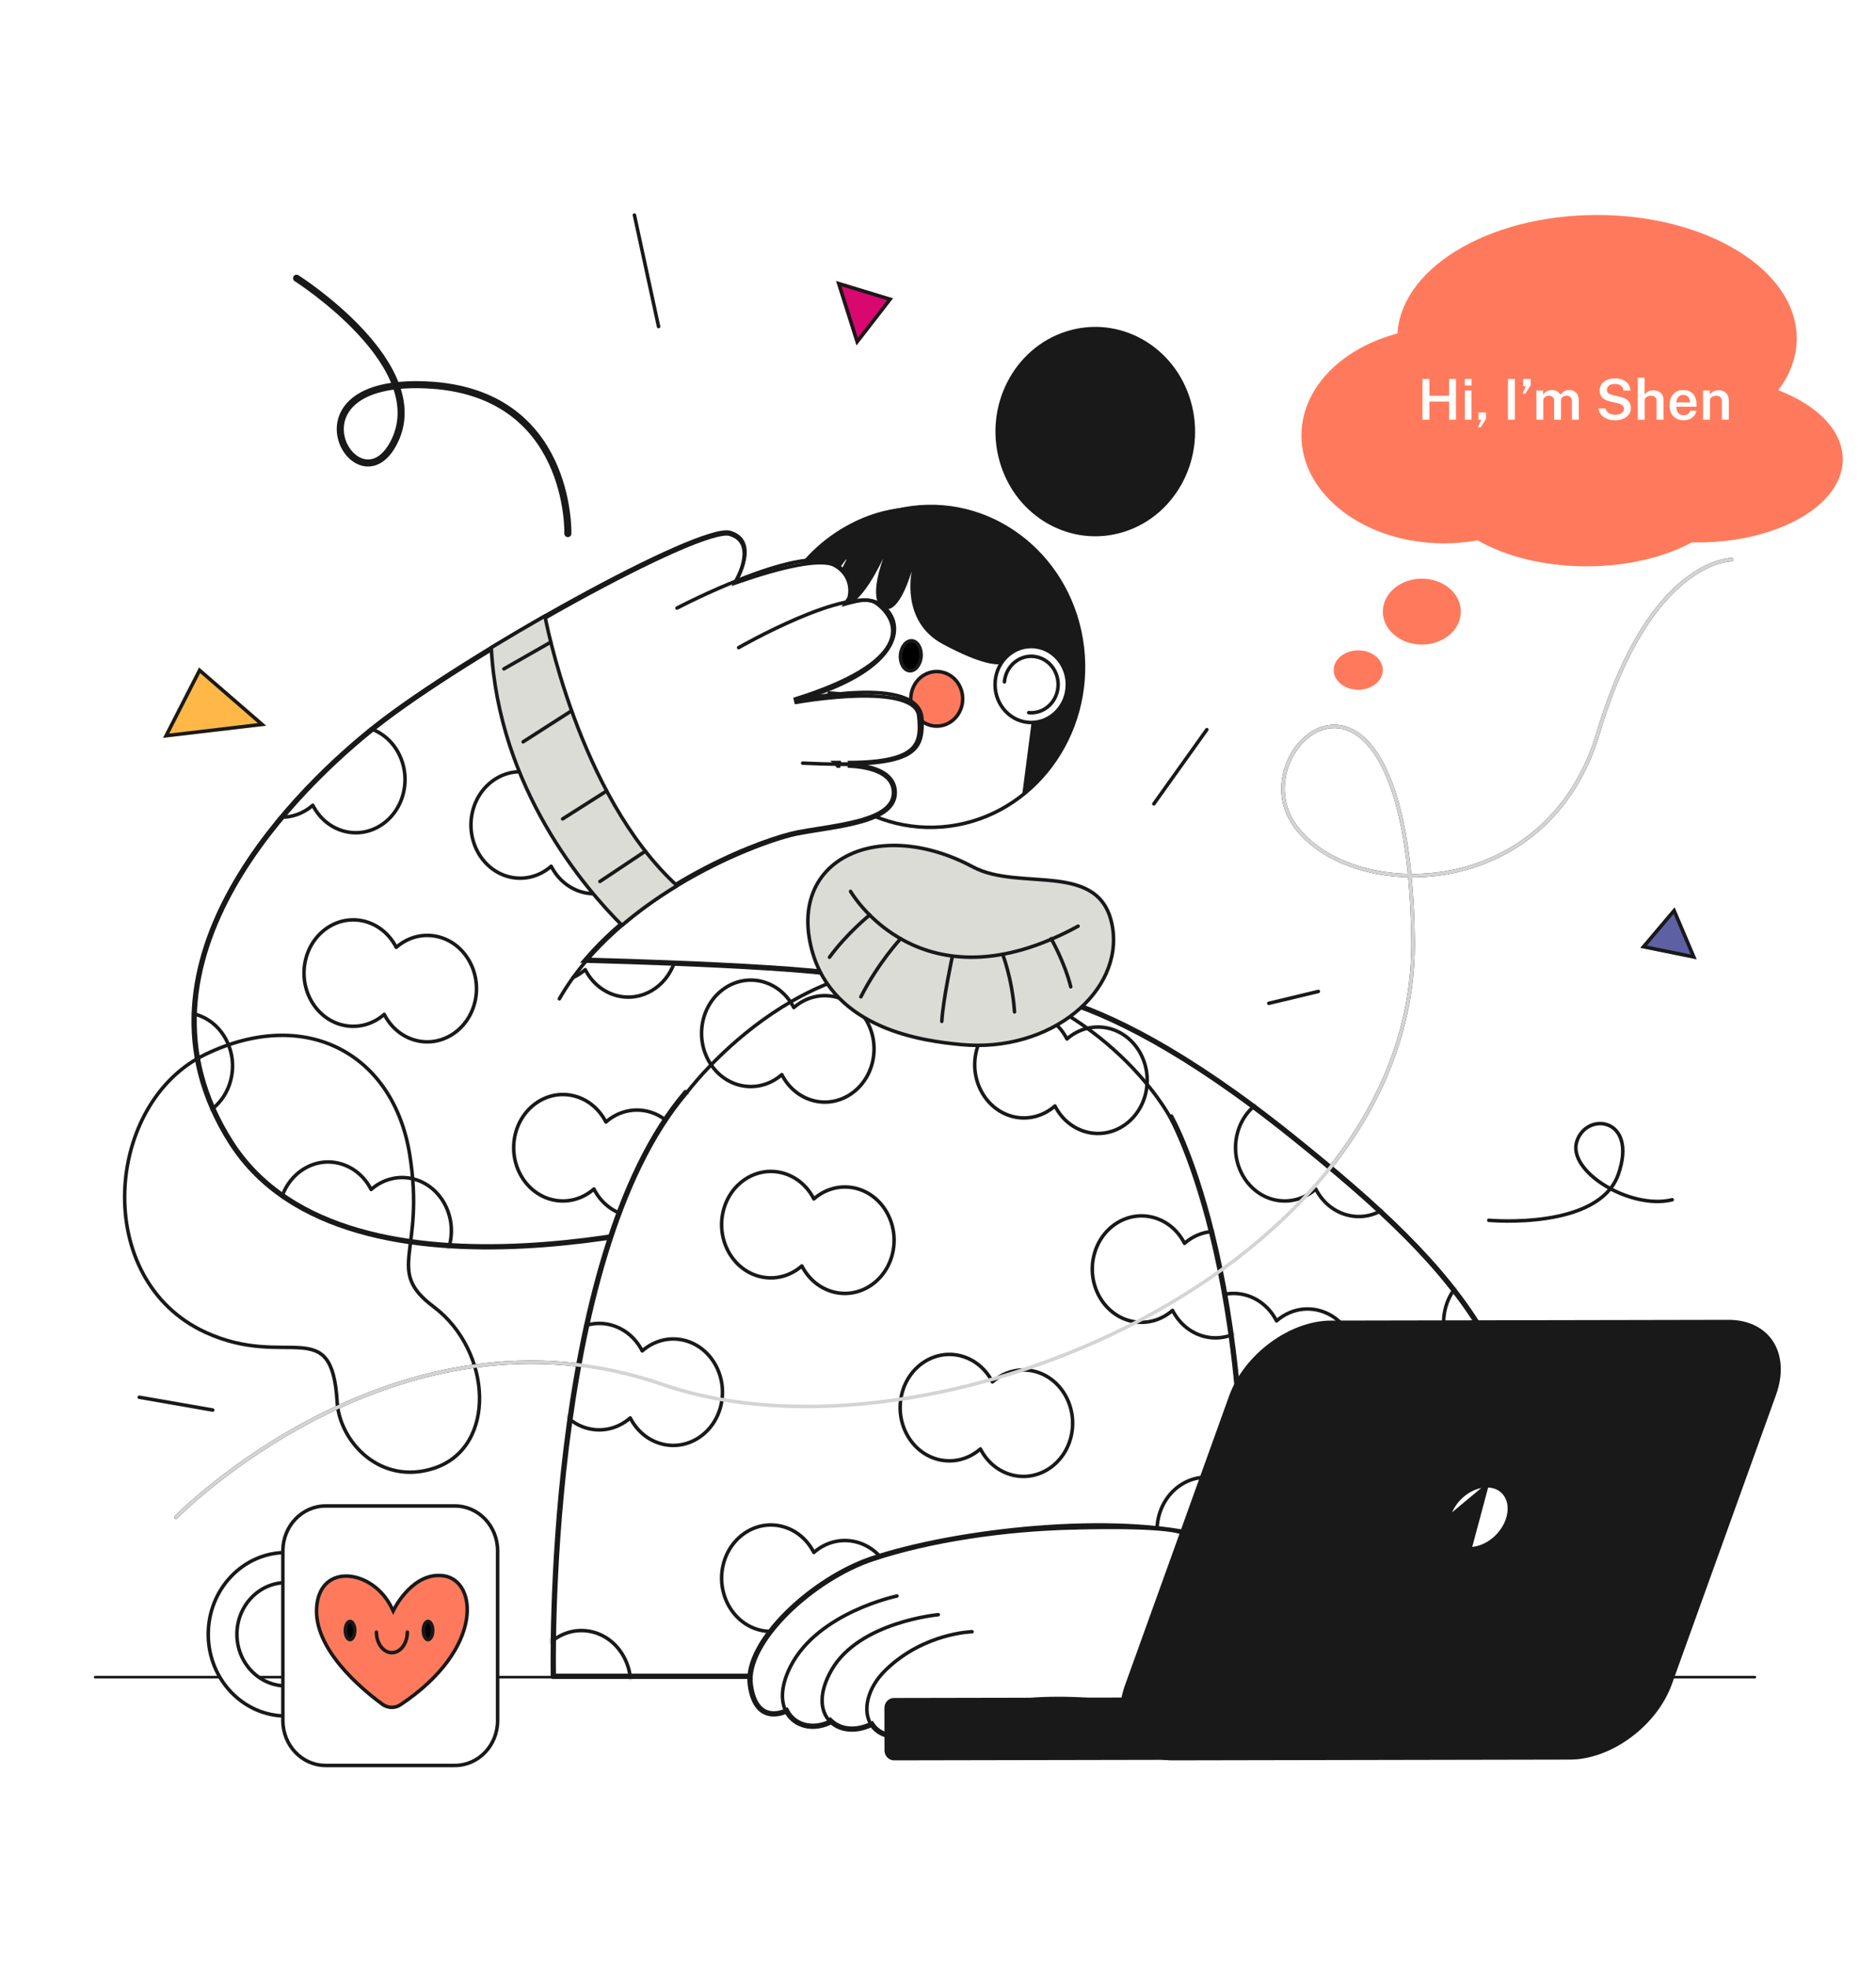 <svg width="532" height="558" viewBox="0 0 532 558" fill="none" xmlns="http://www.w3.org/2000/svg">
<g clip-path="url(#clip0_113_184)">
<path d="M49.908 430.155C49.908 430.155 112.303 366.326 187.872 392.507C263.44 418.689 402.096 360.104 400.71 266.141C399.323 172.179 351.99 210.619 366.644 233.211C381.297 255.802 438.517 257.135 453.237 207.749C467.958 158.363 491.067 158.691 491.067 158.691" stroke="#191919" stroke-miterlimit="10" stroke-linecap="round" stroke-linejoin="round"/>
<path d="M84.1 78.878C84.1 78.878 123.53 103.913 111.452 125.919C101.061 144.851 79.498 107.304 120.86 109.125C162.222 110.945 161.035 151.285 161.035 151.285" stroke="#191919" stroke-width="2" stroke-miterlimit="10" stroke-linecap="round" stroke-linejoin="round"/>
<path d="M422.202 345.972C422.202 345.972 453.399 348.881 458.946 332.883C464.492 316.885 449.933 315.036 447.16 323.595C444.387 332.155 462.412 343.063 474.198 340.155" stroke="#191919" stroke-miterlimit="10" stroke-linecap="round" stroke-linejoin="round"/>
<g filter="url(#filter0_d_113_184)">
<path d="M74.633 204.891L45.392 208.339L55.599 188.401L74.633 204.891Z" fill="#FFB847"/>
<path d="M55.754 189.196L73.45 204.527L46.264 207.733L55.754 189.196Z" stroke="#191919"/>
</g>
<g filter="url(#filter1_d_113_184)">
<path d="M464.492 268.039L474.198 256.578L480.438 271.273L464.492 268.039Z" fill="#5D61A3"/>
<path d="M479.606 270.594L465.42 267.717L474.055 257.521L479.606 270.594Z" stroke="#191919"/>
</g>
<g filter="url(#filter2_d_113_184)">
<path d="M242.154 97.167L236.38 78.941L252.483 83.85L242.154 97.167Z" fill="#D8086F"/>
<path d="M251.643 84.116L242.343 96.107L237.144 79.697L251.643 84.116Z" stroke="#191919"/>
</g>
<path d="M60.323 399.774L39.492 396.141" stroke="#191919" stroke-miterlimit="10" stroke-linecap="round" stroke-linejoin="round"/>
<g filter="url(#filter3_d_113_184)">
<path d="M326.509 227.201L341.529 206.163" stroke="#191919" stroke-miterlimit="10" stroke-linecap="round" stroke-linejoin="round"/>
</g>
<g filter="url(#filter4_d_113_184)">
<path d="M186.442 92.27L179.594 60.665" stroke="#191919" stroke-miterlimit="10" stroke-linecap="round" stroke-linejoin="round"/>
</g>
<g filter="url(#filter5_d_113_184)">
<path d="M359.653 284.301L373.702 280.932" stroke="#191919" stroke-miterlimit="10" stroke-linecap="round" stroke-linejoin="round"/>
</g>
<path d="M26.998 475.506H497.639" stroke="#191919" stroke-width="0.75" stroke-miterlimit="10" stroke-linecap="round" stroke-linejoin="round"/>
<path d="M269.197 234.226C292.964 231.145 309.859 208.438 306.934 183.509C304.009 158.579 282.37 140.866 258.603 143.947C234.837 147.027 217.941 169.734 220.867 194.664C223.792 219.594 245.43 237.306 269.197 234.226Z" fill="white" stroke="#191919" stroke-miterlimit="10" stroke-linecap="round" stroke-linejoin="round"/>
<path d="M260.376 144.261L260.434 144.27L260.492 144.265C262.925 144.063 265.405 144.071 267.917 144.319L267.966 143.821L267.917 144.319C291.465 146.643 308.796 168.561 306.575 193.317C305.432 206.039 299.347 217.016 290.508 224.363L294.882 190.6L294.948 190.091L294.438 190.038C290.396 189.621 286.717 188.846 283.348 187.819L282.639 187.603L282.659 187.833C282.589 187.832 282.51 187.829 282.423 187.824C281.899 187.794 281.058 187.688 279.837 187.381C277.395 186.765 273.441 185.342 267.466 182.102C261.644 178.946 259.55 173.9 258.908 169.606C258.587 167.456 258.632 165.501 258.758 164.084C258.821 163.375 258.904 162.803 258.97 162.41C259.004 162.213 259.033 162.061 259.054 161.96C259.064 161.909 259.072 161.871 259.078 161.846L259.084 161.819L259.085 161.813L259.086 161.812L259.086 161.811L259.086 161.811C259.086 161.811 259.086 161.811 259.076 161.809L258.118 161.565L258.117 161.565L258.117 161.565L258.116 161.566L258.114 161.573L258.107 161.599C258.1 161.623 258.09 161.659 258.077 161.705C258.05 161.799 258.01 161.936 257.957 162.111C257.851 162.46 257.694 162.957 257.492 163.547C257.086 164.728 256.501 166.271 255.778 167.736C255.05 169.211 254.205 170.561 253.294 171.393C252.843 171.807 252.399 172.07 251.971 172.176C251.556 172.278 251.124 172.241 250.658 172L250.658 172C249.724 171.517 249.207 170.519 249.015 169.137C248.822 167.758 248.969 166.1 249.266 164.475C249.561 162.858 249.998 161.308 250.362 160.159C250.544 159.586 250.707 159.115 250.825 158.788C250.883 158.624 250.931 158.497 250.963 158.41C250.979 158.367 250.992 158.335 251 158.313L251.009 158.289L251.012 158.283L251.012 158.282L251.012 158.281L251.012 158.281L251.01 158.281L250.09 157.895L250.546 158.099L250.09 157.895L250.09 157.895L250.089 157.897L250.086 157.905L250.072 157.935C250.059 157.963 250.041 158.004 250.016 158.058C249.966 158.165 249.893 158.323 249.797 158.524C249.606 158.927 249.327 159.5 248.976 160.183C248.274 161.551 247.289 163.353 246.152 165.098C245.011 166.85 243.735 168.517 242.457 169.637C241.155 170.777 239.995 171.229 239.02 170.896L239.02 170.896C238.36 170.671 237.908 170.354 237.603 169.985C237.298 169.617 237.116 169.169 237.037 168.649C236.878 167.589 237.157 166.273 237.656 164.89C238.151 163.519 238.837 162.149 239.429 160.997C239.486 160.886 239.542 160.777 239.597 160.67C239.826 160.226 240.036 159.817 240.204 159.468C240.403 159.054 240.576 158.657 240.628 158.363L239.723 157.993L240.135 158.277L239.723 157.993L239.723 157.994L239.722 157.996L239.716 158.004L239.694 158.036C239.673 158.065 239.643 158.109 239.603 158.165C239.524 158.278 239.406 158.444 239.254 158.655C238.949 159.076 238.508 159.676 237.962 160.385C236.868 161.806 235.359 163.664 233.689 165.421C232.014 167.184 230.201 168.822 228.501 169.824C226.774 170.842 225.33 171.112 224.26 170.478C223.769 170.188 223.476 169.691 223.412 168.947C223.346 168.186 223.525 167.198 223.972 166.031C224.865 163.702 226.77 160.805 229.522 157.884C235.024 152.045 243.814 146.211 254.345 144.663C257.493 144.201 259.386 144.112 260.376 144.261Z" fill="#191919" stroke="#191919"/>
<path d="M302.64 195.086C302.106 201.032 297.089 205.357 291.476 204.803C285.858 204.248 281.694 199.01 282.228 193.061C282.762 187.115 287.779 182.79 293.392 183.344C299.01 183.899 303.174 189.137 302.64 195.086Z" fill="white" stroke="#191919"/>
<path d="M284.832 193.324C285.227 188.92 288.951 185.686 293.149 186.101C297.348 186.515 300.43 190.421 300.035 194.825C299.641 199.228 295.917 202.461 291.718 202.047" stroke="#191919" stroke-miterlimit="10" stroke-linecap="round" stroke-linejoin="round"/>
<path d="M337.211 113.914C341.668 129.358 333.34 145.633 318.661 150.293C303.982 154.953 288.447 146.255 283.99 130.811C279.533 115.367 287.862 99.092 302.541 94.432C317.22 89.772 332.755 98.47 337.211 113.914Z" fill="#191919" stroke="#191919"/>
<path d="M261.185 186.217L261.185 186.217C261.076 187.432 260.625 188.475 260.009 189.182C259.392 189.89 258.641 190.235 257.902 190.162C257.161 190.089 256.482 189.602 256 188.782C255.519 187.964 255.261 186.849 255.371 185.634L255.371 185.634C255.479 184.42 255.931 183.377 256.547 182.669C257.164 181.961 257.914 181.617 258.654 181.69L258.654 181.69C259.394 181.763 260.073 182.25 260.555 183.07C261.036 183.888 261.294 185.003 261.185 186.217Z" fill="black" stroke="#191919"/>
<path d="M237.053 178.455L237.053 178.455C236.951 179.587 236.531 180.557 235.958 181.214C235.386 181.871 234.692 182.187 234.013 182.12C233.333 182.053 232.704 181.604 232.257 180.843C231.81 180.083 231.569 179.046 231.671 177.915L231.671 177.915C231.772 176.783 232.193 175.813 232.765 175.156C233.338 174.499 234.032 174.183 234.711 174.25L234.711 174.25C235.391 174.317 236.02 174.765 236.467 175.526C236.914 176.286 237.155 177.323 237.053 178.455Z" fill="black" stroke="#191919"/>
<path d="M247.264 173.798L238.283 185.16L246.428 188.072" stroke="#191919" stroke-miterlimit="10" stroke-linecap="round" stroke-linejoin="round"/>
<path d="M235.128 196.48C235.128 196.48 242.766 196.866 247.849 198.371" stroke="#191919" stroke-miterlimit="10" stroke-linecap="round" stroke-linejoin="round"/>
<path d="M262.202 204.969L262.202 204.969C258.616 202.969 257.235 198.278 259.155 194.489L259.155 194.489C261.07 190.712 265.518 189.3 269.089 191.292L269.089 191.292C272.675 193.29 274.056 197.981 272.136 201.771C270.222 205.549 265.773 206.96 262.202 204.969Z" fill="#FF7A5C" stroke="#191919"/>
<path d="M228.558 181.902L228.558 181.902C231.583 183.588 232.751 187.549 231.129 190.75C229.514 193.938 225.762 195.126 222.751 193.449C222.308 193.202 221.917 192.888 221.545 192.531C221.388 190.151 221.376 187.752 221.593 185.34C221.681 184.364 221.833 183.405 221.987 182.427C221.988 182.423 221.989 182.419 221.989 182.416C223.85 180.98 226.39 180.693 228.558 181.902Z" fill="#ED5D1C" stroke="#191919"/>
<path d="M237.838 217.181C237.837 217.181 237.837 217.181 237.836 217.181L237.837 217.164L237.837 217.164L237.865 216.625L238.166 216.336L238.164 216.334L237.865 216.62L237.888 216.184C237.861 216.181 237.835 216.18 237.819 216.18C237.81 216.18 237.805 216.18 237.803 216.18H236.631L237.442 217.026L237.444 217.028L237.605 217.196L237.837 217.181L237.837 217.181L237.838 217.181L237.838 217.181L237.838 217.181ZM237.838 217.181L237.839 217.181L237.838 217.181ZM225.539 198.165L225.778 199.134L225.688 198.642C225.778 199.134 225.778 199.134 225.778 199.134L225.779 199.134L225.783 199.133L225.801 199.13L225.874 199.117C225.938 199.105 226.034 199.089 226.159 199.067C226.409 199.024 226.776 198.963 227.245 198.888C228.181 198.738 229.522 198.536 231.134 198.327C234.36 197.907 238.665 197.459 242.998 197.341C247.34 197.222 251.669 197.437 254.96 198.323C258.285 199.218 260.323 200.727 260.545 203.041L261.043 202.993L260.545 203.041C260.924 206.994 260.898 210.143 258.493 212.386C257.278 213.519 255.412 214.461 252.565 215.124C249.719 215.788 245.926 216.165 240.889 216.192L240.868 217.192C243.154 217.301 246.278 217.674 248.838 218.777C251.389 219.875 253.279 221.645 253.37 224.53C253.433 226.543 252.538 228.112 250.932 229.394C249.308 230.691 246.972 231.675 244.228 232.467C240.555 233.527 236.275 234.211 232.163 234.868C230.111 235.196 228.101 235.517 226.23 235.875C221.512 236.777 211.337 240.15 199.944 246.073C188.547 251.999 175.889 260.5 166.233 271.683L165.542 272.484L166.599 272.51L166.611 272.51C167.194 272.525 185.3 272.973 203.945 273.881C213.352 274.34 222.891 274.916 230.383 275.612C234.13 275.96 237.357 276.337 239.797 276.744C241.017 276.947 242.032 277.156 242.811 277.37C243.611 277.589 244.099 277.797 244.324 277.969C244.423 278.044 244.56 278.277 244.523 278.908C244.487 279.509 244.299 280.324 243.96 281.343C243.282 283.374 242.04 286.094 240.395 289.279C237.109 295.642 232.26 303.783 227.248 311.816C222.238 319.847 217.072 327.761 213.159 333.667C211.202 336.621 209.559 339.072 208.405 340.784C207.828 341.641 207.373 342.312 207.062 342.77C206.907 342.999 206.788 343.174 206.708 343.292L206.686 343.323C206.647 343.335 206.601 343.348 206.548 343.364C206.343 343.423 206.038 343.511 205.639 343.623C204.84 343.847 203.664 344.169 202.153 344.562C199.132 345.346 194.778 346.409 189.448 347.522C178.787 349.748 164.231 352.173 148.64 352.973C133.046 353.773 116.441 352.946 101.674 348.683C86.91 344.421 74.013 336.736 65.77 323.841C49.247 297.995 54.474 272.547 66.324 251.56C78.183 230.558 96.646 214.091 106.436 206.337C119.277 196.166 142.361 181.816 163.304 170.315C173.774 164.566 183.695 159.536 191.522 156.1C195.436 154.381 198.816 153.066 201.473 152.259C202.802 151.855 203.938 151.582 204.864 151.447C205.802 151.31 206.472 151.324 206.895 151.448C208.819 152.014 209.896 153.02 210.47 154.191C211.054 155.382 211.146 156.804 210.971 158.235C210.624 161.068 209.257 163.733 209.024 164.187L209.016 164.202L208.447 165.312L209.625 164.902C215.235 162.95 221.02 161.238 225.916 160.297C228.364 159.827 230.577 159.553 232.426 159.534C234.29 159.516 235.724 159.758 236.661 160.268C240.878 162.561 241.566 166.868 240.747 169.54L240.355 170.175L239.694 171.244L240.909 170.921C243.595 170.206 245.273 170.022 246.529 170.227C247.756 170.428 248.636 171.007 249.713 171.984L250.048 171.614L249.713 171.984C251.15 173.287 252.355 174.93 252.88 176.797C253.401 178.649 253.266 180.758 251.965 183.043C249.336 187.663 241.931 193.027 225.539 198.165ZM237.784 217.178L237.803 216.996V217.18L237.8 217.18L237.794 217.179C237.791 217.179 237.788 217.179 237.784 217.178Z" fill="white" stroke="#191919"/>
<mask id="mask0_113_184" style="mask-type:luminance" maskUnits="userSpaceOnUse" x="54" y="183" width="192" height="171">
<path d="M166.234 271.683L165.543 272.483L166.6 272.509L166.611 272.51C167.186 272.524 185.296 272.972 203.946 273.881C213.353 274.34 222.892 274.916 230.384 275.612C234.131 275.96 237.358 276.337 239.798 276.744C241.018 276.947 242.033 277.156 242.812 277.37C243.612 277.59 244.1 277.798 244.325 277.969C244.424 278.044 244.561 278.278 244.524 278.909C244.488 279.509 244.3 280.325 243.96 281.344C243.283 283.374 242.04 286.095 240.396 289.279C237.11 295.643 232.261 303.783 227.249 311.817C222.239 319.847 217.073 327.761 213.16 333.668C211.203 336.621 209.56 339.072 208.406 340.785C207.828 341.641 207.374 342.313 207.063 342.77C206.908 342.999 206.789 343.174 206.709 343.292L206.687 343.324C206.648 343.335 206.602 343.349 206.549 343.364C206.344 343.423 206.039 343.511 205.64 343.623C204.841 343.847 203.664 344.17 202.154 344.562C199.133 345.346 194.779 346.409 189.449 347.522C178.788 349.748 164.232 352.174 148.641 352.973C133.047 353.774 116.442 352.946 101.675 348.683C86.911 344.422 74.014 336.737 65.771 323.842C49.248 297.995 54.474 272.547 66.325 251.56C78.184 230.558 96.647 214.092 106.437 206.337L106.437 206.337C114.452 199.988 126.465 192.008 139.463 184.104L184.42 255.482C177.92 260.061 171.612 265.455 166.234 271.683Z" fill="white" stroke="white"/>
</mask>
<g mask="url(#mask0_113_184)">
<path d="M171.828 318.109C169.929 314.385 166.705 311.718 162.858 310.727C155.375 308.798 147.835 313.815 146.052 321.909C144.269 330.002 148.908 338.156 156.391 340.084C160.633 341.177 165.066 340.066 168.427 337.111C170.326 340.835 173.551 343.503 177.396 344.494C184.879 346.422 192.419 341.406 194.201 333.311C195.984 325.218 191.346 317.065 183.863 315.136C179.621 314.044 175.189 315.154 171.828 318.109Z" stroke="#191919" stroke-miterlimit="10" stroke-linecap="round" stroke-linejoin="round"/>
<path d="M105.245 337.236C103.346 333.512 100.121 330.845 96.275 329.854C88.792 327.926 81.252 332.942 79.469 341.036C77.686 349.13 82.325 357.283 89.808 359.211C94.05 360.304 98.483 359.194 101.844 356.238C103.743 359.963 106.967 362.63 110.813 363.621C118.297 365.549 125.836 360.533 127.619 352.438C129.402 344.345 124.764 336.192 117.281 334.263C113.038 333.17 108.606 334.281 105.245 337.236Z" stroke="#191919" stroke-miterlimit="10" stroke-linecap="round" stroke-linejoin="round"/>
<path d="M112.369 268.589C110.47 264.865 107.245 262.198 103.398 261.207C95.915 259.278 88.376 264.294 86.593 272.389C84.809 280.482 89.448 288.636 96.931 290.564C101.174 291.657 105.606 290.546 108.967 287.591C110.867 291.315 114.09 293.982 117.937 294.973C125.421 296.902 132.959 291.885 134.743 283.792C136.526 275.699 131.888 267.545 124.405 265.617C120.163 264.522 115.73 265.633 112.369 268.589Z" stroke="#191919" stroke-miterlimit="10" stroke-linecap="round" stroke-linejoin="round"/>
<path d="M159.714 226.596C157.815 222.872 154.59 220.205 150.743 219.214C143.26 217.285 135.721 222.302 133.937 230.396C132.154 238.489 136.793 246.643 144.276 248.571C148.518 249.664 152.951 248.553 156.312 245.598C158.211 249.322 161.436 251.989 165.282 252.98C172.766 254.909 180.304 249.892 182.088 241.799C183.871 233.706 179.233 225.553 171.75 223.624C167.507 222.53 163.074 223.641 159.714 226.596Z" stroke="#191919" stroke-miterlimit="10" stroke-linecap="round" stroke-linejoin="round"/>
<path d="M92.103 209.301C90.204 205.577 86.979 202.91 83.132 201.919C75.649 199.991 68.11 205.007 66.326 213.101C64.543 221.195 69.182 229.348 76.665 231.277C80.907 232.37 85.34 231.259 88.701 228.303C90.601 232.028 93.825 234.695 97.671 235.686C105.154 237.614 112.693 232.598 114.476 224.504C116.259 216.41 111.621 208.257 104.138 206.328C99.897 205.235 95.464 206.345 92.103 209.301Z" stroke="#191919" stroke-miterlimit="10" stroke-linecap="round" stroke-linejoin="round"/>
<path d="M43.191 290.496C41.292 286.772 38.067 284.105 34.22 283.114C26.737 281.185 19.198 286.202 17.414 294.295C15.631 302.388 20.27 310.542 27.753 312.47C31.995 313.563 36.428 312.452 39.789 309.497C41.688 313.221 44.913 315.888 48.759 316.879C56.242 318.808 63.781 313.791 65.564 305.697C67.347 297.604 62.709 289.45 55.226 287.522C50.984 286.43 46.551 287.541 43.191 290.496Z" stroke="#191919" stroke-miterlimit="10" stroke-linecap="round" stroke-linejoin="round"/>
<path d="M162.545 277.123C163.763 276.57 164.917 275.828 165.965 274.907C167.864 278.631 171.088 281.298 174.934 282.289C181.874 284.077 188.861 279.894 191.261 272.822" stroke="#191919" stroke-miterlimit="10" stroke-linecap="round" stroke-linejoin="round"/>
</g>
<path d="M191.999 172.391C191.999 172.391 229.344 152.788 237.793 160.482C241.616 163.964 242.112 166.898 241.208 169.75" stroke="#191919" stroke-miterlimit="10" stroke-linecap="round" stroke-linejoin="round"/>
<path d="M209.462 183.619C209.462 183.619 240.405 165.84 249.294 171.119C257.174 175.799 257.101 189.631 225.688 198.642C225.688 198.642 261.043 190.755 261.469 203.995C261.773 213.395 259.289 217.868 227.621 216.363" stroke="#191919" stroke-miterlimit="10" stroke-linecap="round" stroke-linejoin="round"/>
<path d="M237.805 216.683C237.805 216.683 253.595 215.703 253.871 224.515C254.148 233.325 237.435 234.242 226.325 236.367C215.561 238.426 175.545 253.624 158.631 283.175" stroke="#191919" stroke-miterlimit="10" stroke-linecap="round" stroke-linejoin="round"/>
<path d="M166.601 272.009C166.601 272.009 239.671 273.787 244.628 277.57C249.585 281.355 207 343.751 207 343.751C207 343.751 98.661 376.219 65.35 324.11C32.038 272 86.508 221.484 106.126 205.944C131.875 185.55 198.577 148.482 207.037 150.968C215.497 153.454 208.639 164.758 208.639 164.758" stroke="#191919" stroke-miterlimit="10" stroke-linecap="round" stroke-linejoin="round"/>
<path d="M176.388 262.337C181.382 258.065 186.712 254.322 191.999 251.11C163.888 225.329 154.534 174.652 154.534 174.652C149.432 177.56 144.303 180.577 139.315 183.609C141.401 223.424 165.896 251.891 176.388 262.337Z" fill="#DBDCD6" stroke="#191919" stroke-miterlimit="10" stroke-linecap="round" stroke-linejoin="round"/>
<path d="M142.91 189.632L156.202 182.049" stroke="#191919" stroke-miterlimit="10" stroke-linecap="round" stroke-linejoin="round"/>
<path d="M148.355 210.318L162.106 201.506" stroke="#191919" stroke-miterlimit="10" stroke-linecap="round" stroke-linejoin="round"/>
<path d="M159.558 232.17L172.048 224.242" stroke="#191919" stroke-miterlimit="10" stroke-linecap="round" stroke-linejoin="round"/>
<path d="M170.127 249.911L183.019 241.326" stroke="#191919" stroke-miterlimit="10" stroke-linecap="round" stroke-linejoin="round"/>
<path d="M348.542 423.155L348.569 422.998L348.5 422.853L280.442 281.37C280.6 281.337 280.792 281.299 281.018 281.262C281.806 281.13 283.011 280.995 284.657 280.985C287.948 280.966 293.003 281.451 299.999 283.488C313.995 287.563 335.756 297.85 366.689 322.731C390.439 341.834 409.435 358.993 420.982 379.056C432.512 399.091 436.634 422.061 430.536 452.835C429.406 458.534 426.538 463.139 422.566 466.872C380.333 473.991 361.933 462.936 354.017 450.329C350.036 443.988 348.664 437.195 348.291 431.973C348.105 429.364 348.168 427.153 348.278 425.597C348.333 424.819 348.4 424.205 348.452 423.787C348.478 423.579 348.501 423.419 348.517 423.312C348.525 423.259 348.531 423.219 348.536 423.192L348.54 423.163L348.541 423.157L348.542 423.155Z" fill="white" stroke="#191919"/>
<mask id="mask1_113_184" style="mask-type:luminance" maskUnits="userSpaceOnUse" x="279" y="280" width="155" height="188">
<path d="M348.534 422.95L348.522 422.9L348.5 422.853L280.442 281.37C280.6 281.337 280.792 281.299 281.018 281.262C281.806 281.13 283.011 280.995 284.657 280.985C287.948 280.966 293.003 281.451 299.999 283.488C313.995 287.563 335.756 297.85 366.689 322.731C390.439 341.834 409.435 358.993 420.982 379.056C432.512 399.091 436.634 422.061 430.536 452.835C429.409 458.519 426.553 463.115 422.597 466.843C391.087 467.398 372.588 456.406 361.962 445.313C356.632 439.749 353.272 434.148 351.246 429.94C350.232 427.837 349.553 426.083 349.128 424.858C348.915 424.245 348.766 423.765 348.67 423.44C348.622 423.277 348.588 423.153 348.566 423.07C348.555 423.029 348.547 422.998 348.541 422.978L348.536 422.956L348.535 422.951L348.534 422.95Z" fill="white" stroke="white"/>
</mask>
<g mask="url(#mask1_113_184)">
<path d="M376.534 318.109C374.634 314.385 371.409 311.718 367.563 310.727C360.08 308.798 352.54 313.815 350.757 321.909C348.974 330.002 353.613 338.156 361.096 340.084C365.338 341.177 369.771 340.066 373.132 337.111C375.031 340.835 378.255 343.503 382.101 344.494C389.586 346.422 397.124 341.406 398.906 333.311C400.689 325.218 396.052 317.065 388.568 315.136C384.327 314.044 379.894 315.154 376.534 318.109Z" stroke="#191919" stroke-miterlimit="10" stroke-linecap="round" stroke-linejoin="round"/>
<path d="M362.008 374.504C360.109 370.78 356.885 368.113 353.037 367.122C345.554 365.193 338.015 370.21 336.231 378.304C334.448 386.397 339.087 394.551 346.57 396.479C350.812 397.572 355.245 396.461 358.606 393.506C360.506 397.23 363.731 399.897 367.577 400.888C375.061 402.817 382.599 397.801 384.382 389.706C386.165 381.613 381.527 373.459 374.044 371.531C369.801 370.437 365.368 371.548 362.008 374.504Z" stroke="#191919" stroke-miterlimit="10" stroke-linecap="round" stroke-linejoin="round"/>
<path d="M435.545 367.645C433.646 363.921 430.422 361.254 426.575 360.263C419.092 358.334 411.552 363.351 409.769 371.445C407.985 379.538 412.625 387.692 420.108 389.62C424.35 390.713 428.782 389.602 432.144 386.647C434.043 390.371 437.267 393.039 441.113 394.03C448.597 395.958 456.136 390.942 457.918 382.847C459.701 374.754 455.063 366.601 447.58 364.672C443.338 363.578 438.905 364.689 435.545 367.645Z" stroke="#191919" stroke-miterlimit="10" stroke-linecap="round" stroke-linejoin="round"/>
</g>
<path d="M279.726 281.037C279.726 281.037 305.068 272.525 367.001 322.341C414.502 360.548 443.262 391.179 431.025 452.932" stroke="#191919" stroke-miterlimit="10" stroke-linecap="round" stroke-linejoin="round"/>
<path d="M331.758 316.648L331.763 316.657L331.768 316.665L331.785 316.655C331.768 316.665 331.768 316.665 331.768 316.665L331.768 316.666L331.772 316.672L331.786 316.697C331.799 316.719 331.818 316.754 331.844 316.8C331.895 316.893 331.972 317.034 332.072 317.223C332.273 317.601 332.567 318.172 332.94 318.94C333.684 320.475 334.74 322.796 335.979 325.928C338.456 332.191 341.667 341.7 344.587 354.659C350.411 380.504 355.078 420.077 350.461 475.006H157.164C157.161 474.792 157.157 474.508 157.152 474.157C157.142 473.279 157.132 471.984 157.134 470.319C157.137 466.988 157.187 462.175 157.373 456.251C157.745 444.403 158.662 428.114 160.841 410.346C163.021 392.576 166.461 373.339 171.877 355.592C177.295 337.839 184.679 321.612 194.726 309.835L194.737 309.822L194.747 309.808L194.346 309.51C194.747 309.808 194.747 309.808 194.748 309.808L194.748 309.807L194.752 309.801L194.769 309.779C194.784 309.758 194.807 309.728 194.838 309.688C194.899 309.607 194.992 309.486 195.114 309.329C195.36 309.014 195.726 308.553 196.209 307.968C197.174 306.797 198.604 305.133 200.458 303.163C204.167 299.222 209.569 294.06 216.341 289.178C229.891 279.41 248.868 270.799 270.724 275.23C292.664 279.678 307.927 290.043 317.705 299.293C322.594 303.919 326.112 308.266 328.406 311.453C329.552 313.046 330.393 314.349 330.946 315.252C331.222 315.703 331.426 316.055 331.561 316.292C331.628 316.411 331.678 316.501 331.711 316.561C331.728 316.591 331.74 316.613 331.748 316.628L331.756 316.644L331.758 316.648L331.758 316.648Z" fill="white" stroke="#191919"/>
<mask id="mask2_113_184" style="mask-type:luminance" maskUnits="userSpaceOnUse" x="156" y="273" width="197" height="203">
<path d="M331.759 316.649L331.763 316.657L331.768 316.665L331.784 316.656C331.768 316.665 331.768 316.665 331.768 316.665L331.769 316.666L331.772 316.672L331.786 316.697C331.792 316.707 331.799 316.719 331.807 316.734C331.817 316.752 331.83 316.774 331.844 316.8C331.895 316.893 331.972 317.034 332.073 317.223C332.273 317.601 332.568 318.172 332.94 318.94C333.684 320.475 334.74 322.796 335.979 325.927C338.456 332.191 341.667 341.7 344.587 354.659C350.41 380.504 355.078 420.077 350.46 475.005H157.164C157.16 474.79 157.156 474.506 157.152 474.156C157.141 473.278 157.131 471.983 157.133 470.317C157.136 466.987 157.186 462.174 157.372 456.25C157.744 444.402 158.661 428.113 160.841 410.345C163.02 392.575 166.461 373.338 171.877 355.591C177.295 337.838 184.679 321.611 194.725 309.834L194.736 309.821L194.746 309.807L194.746 309.807L194.747 309.807L194.747 309.806L194.75 309.803L194.76 309.789L194.804 309.73C194.843 309.679 194.902 309.601 194.981 309.499C195.139 309.295 195.374 308.994 195.685 308.608C196.308 307.837 197.232 306.725 198.437 305.371L198.665 305.114L198.508 304.809C197.252 302.372 195.798 299.207 194.821 295.994C193.839 292.766 193.359 289.559 193.976 287.008L193.977 287.008C194.447 285.062 195.717 283.244 197.515 281.641C199.31 280.039 201.608 278.674 204.078 277.632C206.547 276.591 209.172 275.88 211.614 275.576C214.063 275.271 216.291 275.38 217.986 275.945C219.165 276.339 220.538 277.166 222.017 278.295C223.489 279.42 225.04 280.824 226.572 282.342L226.833 282.6L227.158 282.428C239.299 275.994 254.184 271.877 270.725 275.23C285.76 278.279 297.655 284.106 306.801 290.447L306.976 290.568L307.185 290.526C308.989 290.165 310.807 289.973 312.544 290.081C316.38 290.319 320.569 292.988 323.875 295.918C325.516 297.373 326.915 298.871 327.914 300.118C328.413 300.743 328.808 301.299 329.082 301.75C329.37 302.225 329.484 302.52 329.499 302.645C329.501 302.663 329.502 302.73 329.483 302.871C329.465 303.003 329.433 303.173 329.386 303.379C329.292 303.792 329.145 304.327 328.954 304.963C328.571 306.234 328.019 307.878 327.381 309.693L327.292 309.945L327.453 310.159C328.928 312.12 330.007 313.747 330.716 314.881C331.071 315.449 331.333 315.893 331.505 316.194C331.592 316.345 331.656 316.46 331.698 316.536C331.719 316.574 331.735 316.603 331.745 316.622L331.756 316.643L331.758 316.648L331.759 316.649Z" fill="white" stroke="white"/>
</mask>
<g mask="url(#mask2_113_184)">
<path d="M182.126 383.007C180.227 379.283 177.003 376.615 173.155 375.624C165.672 373.696 158.133 378.712 156.349 386.807C154.566 394.9 159.205 403.053 166.688 404.982C170.93 406.074 175.363 404.964 178.724 402.009C180.624 405.733 183.849 408.4 187.694 409.391C195.178 411.32 202.716 406.303 204.5 398.209C206.283 390.116 201.645 381.962 194.162 380.034C189.92 378.94 185.487 380.052 182.126 383.007Z" stroke="#191919" stroke-miterlimit="10" stroke-linecap="round" stroke-linejoin="round"/>
<path d="M230.797 339.912C228.898 336.188 225.674 333.521 221.827 332.53C214.344 330.602 206.804 335.618 205.021 343.712C203.238 351.806 207.877 359.959 215.36 361.888C219.602 362.98 224.035 361.87 227.396 358.915C229.295 362.639 232.52 365.306 236.365 366.297C243.849 368.225 251.388 363.209 253.17 355.115C254.953 347.021 250.315 338.868 242.832 336.939C238.591 335.847 234.159 336.957 230.797 339.912Z" stroke="#191919" stroke-miterlimit="10" stroke-linecap="round" stroke-linejoin="round"/>
<path d="M302.57 294.564C300.67 290.84 297.446 288.172 293.599 287.181C286.116 285.253 278.576 290.269 276.793 298.364C275.01 306.457 279.649 314.61 287.132 316.539C291.374 317.633 295.807 316.521 299.168 313.566C301.067 317.29 304.291 319.957 308.138 320.948C315.622 322.877 323.16 317.86 324.942 309.766C326.726 301.673 322.088 293.519 314.605 291.591C310.363 290.497 305.931 291.609 302.57 294.564Z" stroke="#191919" stroke-miterlimit="10" stroke-linecap="round" stroke-linejoin="round"/>
<path d="M281.427 391.794C279.528 388.07 276.304 385.403 272.456 384.412C264.973 382.483 257.434 387.5 255.65 395.594C253.867 403.687 258.506 411.841 265.989 413.769C270.231 414.862 274.664 413.751 278.025 410.796C279.924 414.52 283.149 417.188 286.995 418.179C294.478 420.107 302.017 415.091 303.8 406.996C305.583 398.903 300.945 390.75 293.462 388.821C289.221 387.727 284.788 388.838 281.427 391.794Z" stroke="#191919" stroke-miterlimit="10" stroke-linecap="round" stroke-linejoin="round"/>
<path d="M335.911 352.514C334.012 348.79 330.788 346.123 326.941 345.132C319.457 343.203 311.918 348.22 310.135 356.314C308.351 364.407 312.99 372.561 320.474 374.489C324.716 375.582 329.148 374.472 332.51 371.516C334.409 375.24 337.634 377.908 341.479 378.899C348.962 380.827 356.502 375.811 358.284 367.716C360.067 359.623 355.429 351.47 347.946 349.541C343.705 348.448 339.272 349.559 335.911 352.514Z" stroke="#191919" stroke-miterlimit="10" stroke-linecap="round" stroke-linejoin="round"/>
<path d="M354.264 426.62C352.365 422.896 349.141 420.229 345.293 419.238C337.81 417.309 330.271 422.326 328.488 430.42C326.704 438.513 331.343 446.667 338.826 448.595C343.069 449.688 347.501 448.577 350.862 445.622C352.762 449.346 355.987 452.013 359.832 453.004C367.315 454.933 374.854 449.917 376.637 441.822C378.42 433.728 373.782 425.575 366.299 423.647C362.058 422.553 357.625 423.664 354.264 426.62Z" stroke="#191919" stroke-miterlimit="10" stroke-linecap="round" stroke-linejoin="round"/>
<path d="M230.797 440.149C228.898 436.425 225.674 433.758 221.827 432.767C214.344 430.839 206.804 435.855 205.021 443.949C203.238 452.043 207.877 460.196 215.36 462.124C219.602 463.217 224.035 462.107 227.396 459.151C229.295 462.876 232.52 465.543 236.365 466.534C243.849 468.462 251.388 463.446 253.17 455.351C254.953 447.258 250.315 439.105 242.832 437.176C238.591 436.083 234.159 437.194 230.797 440.149Z" stroke="#191919" stroke-miterlimit="10" stroke-linecap="round" stroke-linejoin="round"/>
<path d="M156.091 465.678C154.192 461.954 150.968 459.286 147.12 458.295C139.637 456.367 132.098 461.383 130.314 469.478C128.531 477.571 133.17 485.724 140.653 487.653C144.895 488.747 149.328 487.635 152.689 484.68C154.589 488.404 157.812 491.071 161.659 492.062C169.142 493.991 176.681 488.974 178.464 480.88C180.247 472.787 175.609 464.633 168.126 462.705C163.885 461.611 159.452 462.721 156.091 465.678Z" stroke="#191919" stroke-miterlimit="10" stroke-linecap="round" stroke-linejoin="round"/>
<path d="M225.11 285.67C223.211 281.946 219.987 279.279 216.14 278.288C208.657 276.36 201.117 281.376 199.334 289.47C197.551 297.564 202.19 305.717 209.673 307.645C213.915 308.738 218.348 307.628 221.709 304.672C223.608 308.397 226.832 311.064 230.678 312.055C238.162 313.983 245.701 308.967 247.484 300.872C249.267 292.779 244.629 284.626 237.146 282.697C232.904 281.604 228.472 282.714 225.11 285.67Z" stroke="#191919" stroke-miterlimit="10" stroke-linecap="round" stroke-linejoin="round"/>
</g>
<path d="M332.201 316.415C332.201 316.415 360.293 365.075 350.921 475.506H156.674C156.674 475.506 153.906 356.915 194.346 309.51" stroke="#191919" stroke-miterlimit="10" stroke-linecap="round" stroke-linejoin="round"/>
<path d="M272.493 296.147C262.319 295.171 236.218 292.081 230.191 269.194C223.409 243.434 249.294 231.564 275.919 245.793C289.258 252.922 312.077 243.737 315.436 262.587C318.723 281.034 297.981 298.595 272.493 296.147Z" fill="#DBDCD6" stroke="#191919" stroke-miterlimit="10" stroke-linecap="round" stroke-linejoin="round"/>
<path d="M241.206 252.72C241.206 252.72 260.897 287.064 305.73 262.586L241.206 252.72Z" fill="#DBDCD6"/>
<path d="M241.206 252.72C241.206 252.72 260.897 287.064 305.73 262.586" stroke="#191919" stroke-miterlimit="10" stroke-linecap="round" stroke-linejoin="round"/>
<path d="M246.622 259.423C246.622 259.423 240.257 264.518 235.231 271.388L246.622 259.423Z" fill="#DBDCD6"/>
<path d="M246.622 259.423C246.622 259.423 240.257 264.518 235.231 271.388" stroke="#191919" stroke-miterlimit="10" stroke-linecap="round" stroke-linejoin="round"/>
<path d="M255.402 266.143C255.402 266.143 249.091 272.889 244.133 282.616L255.402 266.143Z" fill="#DBDCD6"/>
<path d="M255.402 266.143C255.402 266.143 249.091 272.889 244.133 282.616" stroke="#191919" stroke-miterlimit="10" stroke-linecap="round" stroke-linejoin="round"/>
<path d="M270.026 271.389C270.026 271.389 267.391 283.649 267.08 289.582L270.026 271.389Z" fill="#DBDCD6"/>
<path d="M270.026 271.389C270.026 271.389 267.391 283.649 267.08 289.582" stroke="#191919" stroke-miterlimit="10" stroke-linecap="round" stroke-linejoin="round"/>
<path d="M284.324 270.556C284.324 270.556 287.012 277.256 287.706 286.89L284.324 270.556Z" fill="#DBDCD6"/>
<path d="M284.324 270.556C284.324 270.556 287.012 277.256 287.706 286.89" stroke="#191919" stroke-miterlimit="10" stroke-linecap="round" stroke-linejoin="round"/>
<path d="M298.087 266.143C298.087 266.143 301.856 272.664 303.65 279.766L298.087 266.143Z" fill="#DBDCD6"/>
<path d="M298.087 266.143C298.087 266.143 301.856 272.664 303.65 279.766" stroke="#191919" stroke-miterlimit="10" stroke-linecap="round" stroke-linejoin="round"/>
<path d="M304.813 433.181L304.813 433.181L304.82 433.181L304.804 432.681C304.82 433.181 304.821 433.181 304.821 433.181L304.822 433.181L304.825 433.181L304.838 433.18L304.893 433.178L305.105 433.172C305.292 433.166 305.566 433.159 305.918 433.149C306.621 433.131 307.632 433.107 308.862 433.086C311.322 433.044 314.657 433.012 318.158 433.053C321.66 433.094 325.321 433.208 328.436 433.458C329.994 433.582 331.409 433.741 332.595 433.939C333.79 434.138 334.721 434.374 335.331 434.641L335.532 434.183L335.331 434.641C340.16 436.759 362.863 447.91 374.288 456.661C374.269 456.765 374.252 456.866 374.234 456.966C374.193 457.206 374.153 457.439 374.101 457.698L374.101 457.698C372.75 464.515 368.436 469.483 362.658 473.108C356.873 476.738 349.648 479.003 342.559 480.404C335.475 481.803 328.559 482.335 323.41 482.515C320.836 482.606 318.706 482.608 317.221 482.589C316.478 482.579 315.897 482.563 315.502 482.55C315.304 482.544 315.153 482.538 315.052 482.533L314.938 482.528L314.927 482.528L314.87 482.519C314.843 482.515 314.81 482.51 314.771 482.504C314.729 482.498 314.68 482.491 314.624 482.483C314.409 482.451 314.092 482.407 313.681 482.354C312.861 482.249 311.668 482.112 310.174 481.98C307.186 481.715 302.993 481.474 298.164 481.565C288.519 481.747 276.289 483.256 266.085 488.603C261.088 491.221 257.037 492.186 253.95 492.046C250.875 491.906 248.762 490.673 247.559 488.874L247.319 488.515L246.929 488.7C242.652 490.728 238.513 490.236 236.044 488.005L235.549 487.558L235.332 488.007C230.546 490.36 225.478 489.044 223.397 485.128L223.166 484.694L222.728 484.918L222.728 484.918C222.719 484.923 222.193 485.185 221.389 485.397C220.573 485.612 219.498 485.768 218.394 485.574C217.302 485.382 216.167 484.847 215.203 483.649C214.232 482.442 213.408 480.529 213.017 477.543L213.017 477.543C212.634 474.626 213.493 471.316 215.317 467.871C217.138 464.431 219.9 460.897 223.258 457.552C229.977 450.859 239.023 444.981 247.518 442.153L247.36 441.678L247.518 442.153C263.529 436.822 284.806 433.565 304.813 433.181Z" fill="white" stroke="#191919"/>
<path d="M374.59 457.797C369.049 485.754 314.874 483.027 314.874 483.027C314.874 483.027 286.521 478.458 266.315 489.047C246.108 499.635 240.388 483.903 251.217 473.422C262.046 462.94 275.65 462.622 275.65 462.622" stroke="#191919" stroke-miterlimit="10" stroke-linecap="round" stroke-linejoin="round"/>
<path d="M266.081 457.797C266.081 457.797 243.701 459.8 235.849 473.422C228.39 486.364 237.682 493.639 247.143 489.153" stroke="#191919" stroke-miterlimit="10" stroke-linecap="round" stroke-linejoin="round"/>
<path d="M254.369 452.492C254.369 452.492 232.02 457.117 224.207 472.405C217.303 485.914 227.193 492.705 235.707 488.38" stroke="#191919" stroke-miterlimit="10" stroke-linecap="round" stroke-linejoin="round"/>
<path d="M222.958 485.362C222.958 485.362 214.122 489.839 212.519 477.608C210.915 465.377 230.203 447.39 247.358 441.678C270.778 433.881 315.83 428.57 342.623 435.723" stroke="#191919" stroke-miterlimit="10" stroke-linecap="round" stroke-linejoin="round"/>
<path d="M59.056 463.344C59.056 476.144 68.948 486.519 81.151 486.519C93.354 486.519 103.246 476.142 103.246 463.344C103.246 450.545 93.354 440.169 81.151 440.169C68.948 440.169 59.056 450.545 59.056 463.344ZM67.188 463.344C67.188 455.257 73.439 448.7 81.151 448.7C88.862 448.7 95.114 455.257 95.114 463.344C95.114 471.432 88.863 477.989 81.151 477.989C73.441 477.988 67.188 471.432 67.188 463.344Z" fill="white" stroke="#191919" stroke-miterlimit="10" stroke-linecap="round" stroke-linejoin="round"/>
<path d="M92.344 500.537H128.993C135.689 500.537 141.116 494.844 141.116 487.821V439.682C141.116 432.659 135.689 426.966 128.993 426.966H92.344C85.648 426.966 80.22 432.66 80.22 439.682V487.82C80.219 494.844 85.648 500.537 92.344 500.537Z" fill="white" stroke="#191919" stroke-miterlimit="10" stroke-linecap="round" stroke-linejoin="round"/>
<path d="M122.97 416.306C141.058 410.476 139.582 382.955 122.97 370.482C108.975 359.974 120.731 355.347 116.167 327.216C111.603 299.085 87.089 285.145 58.371 298.87C29.653 312.595 25.787 362.826 58.292 377.743C81.504 388.394 94.108 372.2 95.603 397.423C96.275 408.767 107.842 421.182 122.97 416.306Z" stroke="#191919" stroke-miterlimit="10" stroke-linecap="round" stroke-linejoin="round"/>
<path d="M108.457 483.193L108.162 483.596L108.457 483.193C105.439 480.986 100.542 477.054 96.514 472.179C92.475 467.291 89.377 461.537 89.802 455.669L89.802 455.669C90.036 452.44 91.157 450.193 92.736 448.781C94.316 447.368 96.407 446.743 98.67 446.856C103.211 447.082 108.37 450.287 111.068 455.844L111.507 456.749L111.963 455.853L111.963 455.853L111.963 455.853L111.964 455.852L111.966 455.848L111.977 455.827C111.986 455.809 112.001 455.781 112.021 455.743C112.062 455.669 112.122 455.558 112.204 455.417C112.366 455.135 112.609 454.731 112.928 454.25C113.568 453.285 114.512 452.016 115.727 450.793C118.168 448.335 121.63 446.129 125.896 446.785L125.896 446.785C128.222 447.142 130.094 448.558 131.246 450.755C132.403 452.96 132.837 455.965 132.223 459.459C130.993 466.442 125.574 475.314 113.581 483.318C112.012 484.365 109.987 484.311 108.457 483.193Z" fill="#FF7A5C" stroke="#191919"/>
<path d="M100.594 462.28C100.594 463.058 100.406 463.739 100.127 464.208C99.843 464.688 99.521 464.868 99.263 464.868C99.005 464.868 98.683 464.688 98.398 464.208C98.12 463.739 97.931 463.058 97.931 462.28C97.931 461.501 98.12 460.82 98.398 460.351C98.683 459.871 99.005 459.692 99.263 459.692C99.521 459.692 99.843 459.871 100.127 460.351C100.406 460.82 100.594 461.501 100.594 462.28Z" fill="black" stroke="#191919"/>
<path d="M122.712 462.28C122.712 463.058 122.524 463.739 122.246 464.208C121.961 464.688 121.639 464.868 121.381 464.868C121.123 464.868 120.801 464.688 120.516 464.208C120.238 463.739 120.05 463.058 120.05 462.28C120.05 461.501 120.238 460.82 120.516 460.351C120.801 459.871 121.123 459.692 121.381 459.692C121.639 459.692 121.961 459.871 122.246 460.351C122.524 460.82 122.712 461.501 122.712 462.28Z" fill="black" stroke="#191919"/>
<path d="M115.513 462.734C115.513 465.953 113.552 468.564 111.132 468.564C108.711 468.564 106.75 465.953 106.75 462.734" stroke="#191919" stroke-miterlimit="10" stroke-linecap="round" stroke-linejoin="round"/>
<path d="M319.484 477.989L319.014 477.82L319.484 477.989L349.03 395.934L348.56 395.765L349.03 395.934C351.111 390.156 355.332 384.9 360.489 381.085C365.647 377.269 371.702 374.923 377.422 374.912L490.139 374.697C495.847 374.686 500.111 376.997 502.449 380.678C504.793 384.367 505.259 389.522 503.179 395.299L473.633 477.354C471.552 483.131 467.33 488.387 462.174 492.202C457.016 496.019 450.961 498.364 445.241 498.375L332.524 498.592C326.816 498.603 322.553 496.291 320.214 492.61C317.871 488.921 317.404 483.766 319.484 477.989Z" fill="#191919" stroke="#191919"/>
<path d="M416.844 439.09L416.844 439.09C421.556 439.082 426.472 435.031 427.744 430.016C428.375 427.527 427.975 425.325 426.878 423.759C425.785 422.199 423.964 421.216 421.632 421.22L416.844 439.09ZM416.844 439.09C414.512 439.095 412.691 438.112 411.598 436.552M416.844 439.09L411.598 436.552M411.598 436.552C410.501 434.986 410.101 432.784 410.732 430.295M411.598 436.552L410.732 430.295M410.732 430.295C412.004 425.28 416.92 421.229 421.632 421.22L410.732 430.295Z" fill="white" stroke="#191919"/>
<path d="M251.325 496.266L251.325 496.267C251.327 497.575 252.335 498.594 253.527 498.593L251.325 496.266ZM251.325 496.266L251.303 484.243L251.303 484.242C251.3 482.933 252.304 481.911 253.496 481.909L253.497 481.909L367.06 481.691L367.06 481.691C368.25 481.689 369.258 482.707 369.261 484.017L369.281 496.041C369.281 496.041 369.281 496.042 369.281 496.042C369.283 497.351 368.278 498.374 367.088 498.375H367.087L253.527 498.593L251.325 496.266Z" fill="#191919" stroke="#191919"/>
<path d="M49.908 430.155C49.908 430.155 112.303 366.326 187.872 392.507C263.44 418.689 402.096 360.104 400.71 266.141C399.323 172.179 351.99 210.619 366.644 233.211C381.297 255.802 438.517 257.135 453.237 207.749C467.958 158.363 491.067 158.691 491.067 158.691" stroke="#D4D4D4" stroke-miterlimit="10" stroke-linecap="round" stroke-linejoin="round"/>
<path d="M403.211 182.749C409.317 182.749 414.267 178.565 414.267 173.404C414.267 168.244 409.317 164.06 403.211 164.06C397.105 164.06 392.155 168.244 392.155 173.404C392.155 178.565 397.105 182.749 403.211 182.749Z" fill="#FF7A5C"/>
<path d="M385.178 184.381C389.022 184.381 392.14 186.882 392.14 189.967C392.14 193.063 389.022 195.556 385.178 195.556C381.33 195.556 378.207 193.063 378.207 189.967C378.207 186.889 381.33 184.381 385.178 184.381ZM409.491 92.889C431.815 92.889 449.915 106.584 449.915 123.475C449.915 140.353 431.815 154.05 409.491 154.05C387.163 154.05 369.063 140.353 369.063 123.475C369.063 106.581 387.16 92.889 409.491 92.889Z" fill="#FF7A5C"/>
<path d="M452.878 60.949C484.155 60.949 509.518 76.612 509.518 95.938C509.518 115.265 484.158 130.923 452.878 130.923C421.588 130.923 396.235 115.262 396.235 95.938C396.235 76.612 421.588 60.949 452.878 60.949Z" fill="#FF7A5C"/>
<path d="M452.877 69.022C476.836 69.022 496.249 80.099 496.249 93.759C496.249 107.417 476.839 118.502 452.877 118.502C428.911 118.502 409.482 107.417 409.482 93.759C409.482 80.099 428.892 69.022 452.877 69.022Z" fill="#FF7A5C"/>
<path d="M449.914 111.081C473.873 111.081 493.309 122.158 493.309 135.823C493.309 149.475 473.875 160.563 449.914 160.563C425.95 160.563 406.518 149.475 406.518 135.823C406.518 122.158 425.928 111.081 449.914 111.081Z" fill="#FF7A5C"/>
<path d="M481.395 106.666C504.133 106.666 522.575 117.218 522.575 130.223C522.575 143.238 504.13 153.79 481.395 153.79C458.652 153.79 440.215 143.238 440.215 130.223C440.215 117.218 458.649 106.666 481.395 106.666Z" fill="#FF7A5C"/>
<path d="M403.4 119V107.432H405.344V112.208H410.944V107.432H412.888V119H410.944V113.864H405.344V119H403.4ZM415.417 119V110.728H417.281V119H415.417ZM415.385 109.28V107.44H417.313V109.28H415.385ZM419.134 121.136L420.046 119.048L419.286 118.992V116.952H421.414V118.736L419.918 121.136H419.134ZM427.634 119V107.432H429.578V119H427.634ZM431.784 111.6L432.688 109.512L431.936 109.456V107.432H434.064V109.208L432.568 111.6H431.784ZM435.698 119V110.728H437.594V111.912C437.834 111.549 438.159 111.235 438.57 110.968C438.986 110.701 439.514 110.568 440.154 110.568C440.447 110.568 440.743 110.619 441.042 110.72C441.346 110.821 441.626 110.971 441.882 111.168C442.143 111.365 442.351 111.611 442.506 111.904C442.767 111.515 443.114 111.195 443.546 110.944C443.983 110.693 444.474 110.568 445.018 110.568C445.316 110.568 445.623 110.616 445.938 110.712C446.258 110.808 446.551 110.968 446.818 111.192C447.084 111.416 447.3 111.723 447.466 112.112C447.631 112.496 447.714 112.979 447.714 113.56V119H445.77V113.792C445.77 113.381 445.698 113.059 445.554 112.824C445.41 112.589 445.223 112.424 444.994 112.328C444.77 112.227 444.53 112.176 444.274 112.176C444.044 112.176 443.804 112.221 443.554 112.312C443.308 112.403 443.098 112.552 442.922 112.76C442.751 112.968 442.666 113.248 442.666 113.6V119H440.722V113.48C440.722 113.192 440.647 112.952 440.498 112.76C440.348 112.568 440.159 112.424 439.93 112.328C439.706 112.227 439.476 112.176 439.242 112.176C439.002 112.176 438.756 112.227 438.506 112.328C438.26 112.429 438.055 112.584 437.89 112.792C437.724 113 437.642 113.269 437.642 113.6V119H435.698ZM457.99 119.16C457.414 119.16 456.862 119.091 456.334 118.952C455.806 118.808 455.323 118.597 454.886 118.32C454.454 118.037 454.096 117.688 453.814 117.272C453.531 116.851 453.358 116.36 453.294 115.8H455.31C455.395 116.189 455.563 116.517 455.814 116.784C456.07 117.051 456.392 117.253 456.782 117.392C457.171 117.531 457.606 117.6 458.086 117.6C458.512 117.6 458.91 117.536 459.278 117.408C459.646 117.28 459.944 117.091 460.174 116.84C460.403 116.584 460.517 116.269 460.517 115.896C460.517 115.475 460.368 115.147 460.07 114.912C459.776 114.672 459.355 114.483 458.806 114.344L456.542 113.808C455.955 113.675 455.443 113.48 455.006 113.224C454.574 112.968 454.238 112.632 453.998 112.216C453.758 111.795 453.638 111.28 453.638 110.672C453.638 109.979 453.827 109.379 454.206 108.872C454.59 108.365 455.11 107.976 455.766 107.704C456.422 107.427 457.16 107.288 457.982 107.288C458.92 107.288 459.712 107.445 460.358 107.76C461.003 108.069 461.494 108.485 461.83 109.008C462.166 109.531 462.336 110.104 462.342 110.728H460.374C460.331 110.264 460.195 109.899 459.966 109.632C459.736 109.36 459.446 109.163 459.094 109.04C458.742 108.917 458.352 108.856 457.926 108.856C457.168 108.856 456.606 109.019 456.238 109.344C455.87 109.669 455.686 110.051 455.686 110.488C455.686 110.899 455.822 111.224 456.094 111.464C456.366 111.704 456.782 111.891 457.342 112.024L459.494 112.528C460.214 112.677 460.792 112.907 461.23 113.216C461.667 113.525 461.984 113.893 462.182 114.32C462.384 114.741 462.486 115.208 462.486 115.72C462.486 116.392 462.294 116.987 461.91 117.504C461.531 118.021 461.006 118.427 460.334 118.72C459.662 119.013 458.88 119.16 457.99 119.16ZM464.448 119V107.112H466.368V111.928C466.501 111.72 466.677 111.52 466.896 111.328C467.114 111.131 467.381 110.971 467.696 110.848C468.016 110.72 468.397 110.656 468.84 110.656C469.368 110.656 469.85 110.757 470.288 110.96C470.725 111.163 471.074 111.456 471.336 111.84C471.597 112.219 471.728 112.672 471.728 113.2V119H469.776V113.528C469.776 113.101 469.624 112.771 469.32 112.536C469.021 112.301 468.642 112.184 468.184 112.184C467.88 112.184 467.589 112.237 467.312 112.344C467.034 112.451 466.81 112.611 466.64 112.824C466.474 113.032 466.392 113.293 466.392 113.608V119H464.448ZM477.463 119.16C476.668 119.16 475.967 118.992 475.359 118.656C474.756 118.315 474.284 117.829 473.943 117.2C473.607 116.571 473.439 115.821 473.439 114.952C473.439 114.104 473.591 113.352 473.895 112.696C474.204 112.035 474.65 111.515 475.231 111.136C475.818 110.757 476.524 110.568 477.351 110.568C478.167 110.568 478.852 110.741 479.407 111.088C479.962 111.435 480.383 111.92 480.671 112.544C480.959 113.163 481.103 113.888 481.103 114.72V115.312H475.383C475.378 115.781 475.452 116.197 475.607 116.56C475.762 116.923 475.991 117.208 476.295 117.416C476.599 117.619 476.975 117.72 477.423 117.72C477.882 117.72 478.279 117.619 478.615 117.416C478.956 117.208 479.183 116.893 479.295 116.472H481.071C480.975 117.048 480.746 117.536 480.383 117.936C480.026 118.336 479.588 118.64 479.071 118.848C478.559 119.056 478.023 119.16 477.463 119.16ZM475.375 114.104H479.263C479.263 113.704 479.191 113.344 479.047 113.024C478.908 112.699 478.698 112.443 478.415 112.256C478.132 112.064 477.775 111.968 477.343 111.968C476.916 111.968 476.556 112.072 476.263 112.28C475.97 112.488 475.748 112.757 475.599 113.088C475.45 113.413 475.375 113.752 475.375 114.104ZM482.963 119V110.728H484.867V111.912C484.995 111.699 485.169 111.493 485.387 111.296C485.611 111.099 485.886 110.939 486.211 110.816C486.537 110.693 486.918 110.632 487.355 110.632C487.867 110.632 488.342 110.733 488.779 110.936C489.222 111.139 489.577 111.456 489.843 111.888C490.115 112.32 490.251 112.877 490.251 113.56V119H488.299V113.792C488.299 113.248 488.15 112.845 487.851 112.584C487.553 112.317 487.177 112.184 486.723 112.184C486.414 112.184 486.121 112.237 485.843 112.344C485.566 112.445 485.339 112.603 485.163 112.816C484.993 113.024 484.907 113.285 484.907 113.6V119H482.963Z" fill="white"/>
</g>
<defs>
<filter id="filter0_d_113_184" x="45.392" y="188.401" width="30.091" height="20.789" filterUnits="userSpaceOnUse" color-interpolation-filters="sRGB">
<feFlood flood-opacity="0" result="BackgroundImageFix"/>
<feColorMatrix in="SourceAlpha" type="matrix" values="0 0 0 0 0 0 0 0 0 0 0 0 0 0 0 0 0 0 127 0" result="hardAlpha"/>
<feOffset dx="0.85" dy="0.85"/>
<feColorMatrix type="matrix" values="0 0 0 0 0.098 0 0 0 0 0.098 0 0 0 0 0.098 0 0 0 1 0"/>
<feBlend mode="normal" in2="BackgroundImageFix" result="effect1_dropShadow_113_184"/>
<feBlend mode="normal" in="SourceGraphic" in2="effect1_dropShadow_113_184" result="shape"/>
</filter>
<filter id="filter1_d_113_184" x="464.492" y="256.578" width="16.632" height="15.381" filterUnits="userSpaceOnUse" color-interpolation-filters="sRGB">
<feFlood flood-opacity="0" result="BackgroundImageFix"/>
<feColorMatrix in="SourceAlpha" type="matrix" values="0 0 0 0 0 0 0 0 0 0 0 0 0 0 0 0 0 0 127 0" result="hardAlpha"/>
<feOffset dx="0.687" dy="0.687"/>
<feColorMatrix type="matrix" values="0 0 0 0 0 0 0 0 0 0 0 0 0 0 0 0 0 0 1 0"/>
<feBlend mode="normal" in2="BackgroundImageFix" result="effect1_dropShadow_113_184"/>
<feBlend mode="normal" in="SourceGraphic" in2="effect1_dropShadow_113_184" result="shape"/>
</filter>
<filter id="filter2_d_113_184" x="236.38" y="78.941" width="16.841" height="18.964" filterUnits="userSpaceOnUse" color-interpolation-filters="sRGB">
<feFlood flood-opacity="0" result="BackgroundImageFix"/>
<feColorMatrix in="SourceAlpha" type="matrix" values="0 0 0 0 0 0 0 0 0 0 0 0 0 0 0 0 0 0 127 0" result="hardAlpha"/>
<feOffset dx="0.739" dy="0.739"/>
<feColorMatrix type="matrix" values="0 0 0 0 0 0 0 0 0 0 0 0 0 0 0 0 0 0 1 0"/>
<feBlend mode="normal" in2="BackgroundImageFix" result="effect1_dropShadow_113_184"/>
<feBlend mode="normal" in="SourceGraphic" in2="effect1_dropShadow_113_184" result="shape"/>
</filter>
<filter id="filter3_d_113_184" x="326.009" y="205.663" width="16.726" height="22.744" filterUnits="userSpaceOnUse" color-interpolation-filters="sRGB">
<feFlood flood-opacity="0" result="BackgroundImageFix"/>
<feColorMatrix in="SourceAlpha" type="matrix" values="0 0 0 0 0 0 0 0 0 0 0 0 0 0 0 0 0 0 127 0" result="hardAlpha"/>
<feOffset dx="0.706" dy="0.706"/>
<feColorMatrix type="matrix" values="0 0 0 0 0 0 0 0 0 0 0 0 0 0 0 0 0 0 1 0"/>
<feBlend mode="normal" in2="BackgroundImageFix" result="effect1_dropShadow_113_184"/>
<feBlend mode="normal" in="SourceGraphic" in2="effect1_dropShadow_113_184" result="shape"/>
</filter>
<filter id="filter4_d_113_184" x="179.094" y="60.165" width="8.163" height="32.919" filterUnits="userSpaceOnUse" color-interpolation-filters="sRGB">
<feFlood flood-opacity="0" result="BackgroundImageFix"/>
<feColorMatrix in="SourceAlpha" type="matrix" values="0 0 0 0 0 0 0 0 0 0 0 0 0 0 0 0 0 0 127 0" result="hardAlpha"/>
<feOffset dx="0.314" dy="0.314"/>
<feColorMatrix type="matrix" values="0 0 0 0 0 0 0 0 0 0 0 0 0 0 0 0 0 0 1 0"/>
<feBlend mode="normal" in2="BackgroundImageFix" result="effect1_dropShadow_113_184"/>
<feBlend mode="normal" in="SourceGraphic" in2="effect1_dropShadow_113_184" result="shape"/>
</filter>
<filter id="filter5_d_113_184" x="359.153" y="280.432" width="15.207" height="4.527" filterUnits="userSpaceOnUse" color-interpolation-filters="sRGB">
<feFlood flood-opacity="0" result="BackgroundImageFix"/>
<feColorMatrix in="SourceAlpha" type="matrix" values="0 0 0 0 0 0 0 0 0 0 0 0 0 0 0 0 0 0 127 0" result="hardAlpha"/>
<feOffset dx="0.158" dy="0.158"/>
<feColorMatrix type="matrix" values="0 0 0 0 0 0 0 0 0 0 0 0 0 0 0 0 0 0 1 0"/>
<feBlend mode="normal" in2="BackgroundImageFix" result="effect1_dropShadow_113_184"/>
<feBlend mode="normal" in="SourceGraphic" in2="effect1_dropShadow_113_184" result="shape"/>
</filter>
<clipPath id="clip0_113_184">
<rect width="532" height="558" fill="white"/>
</clipPath>
</defs>
</svg>
